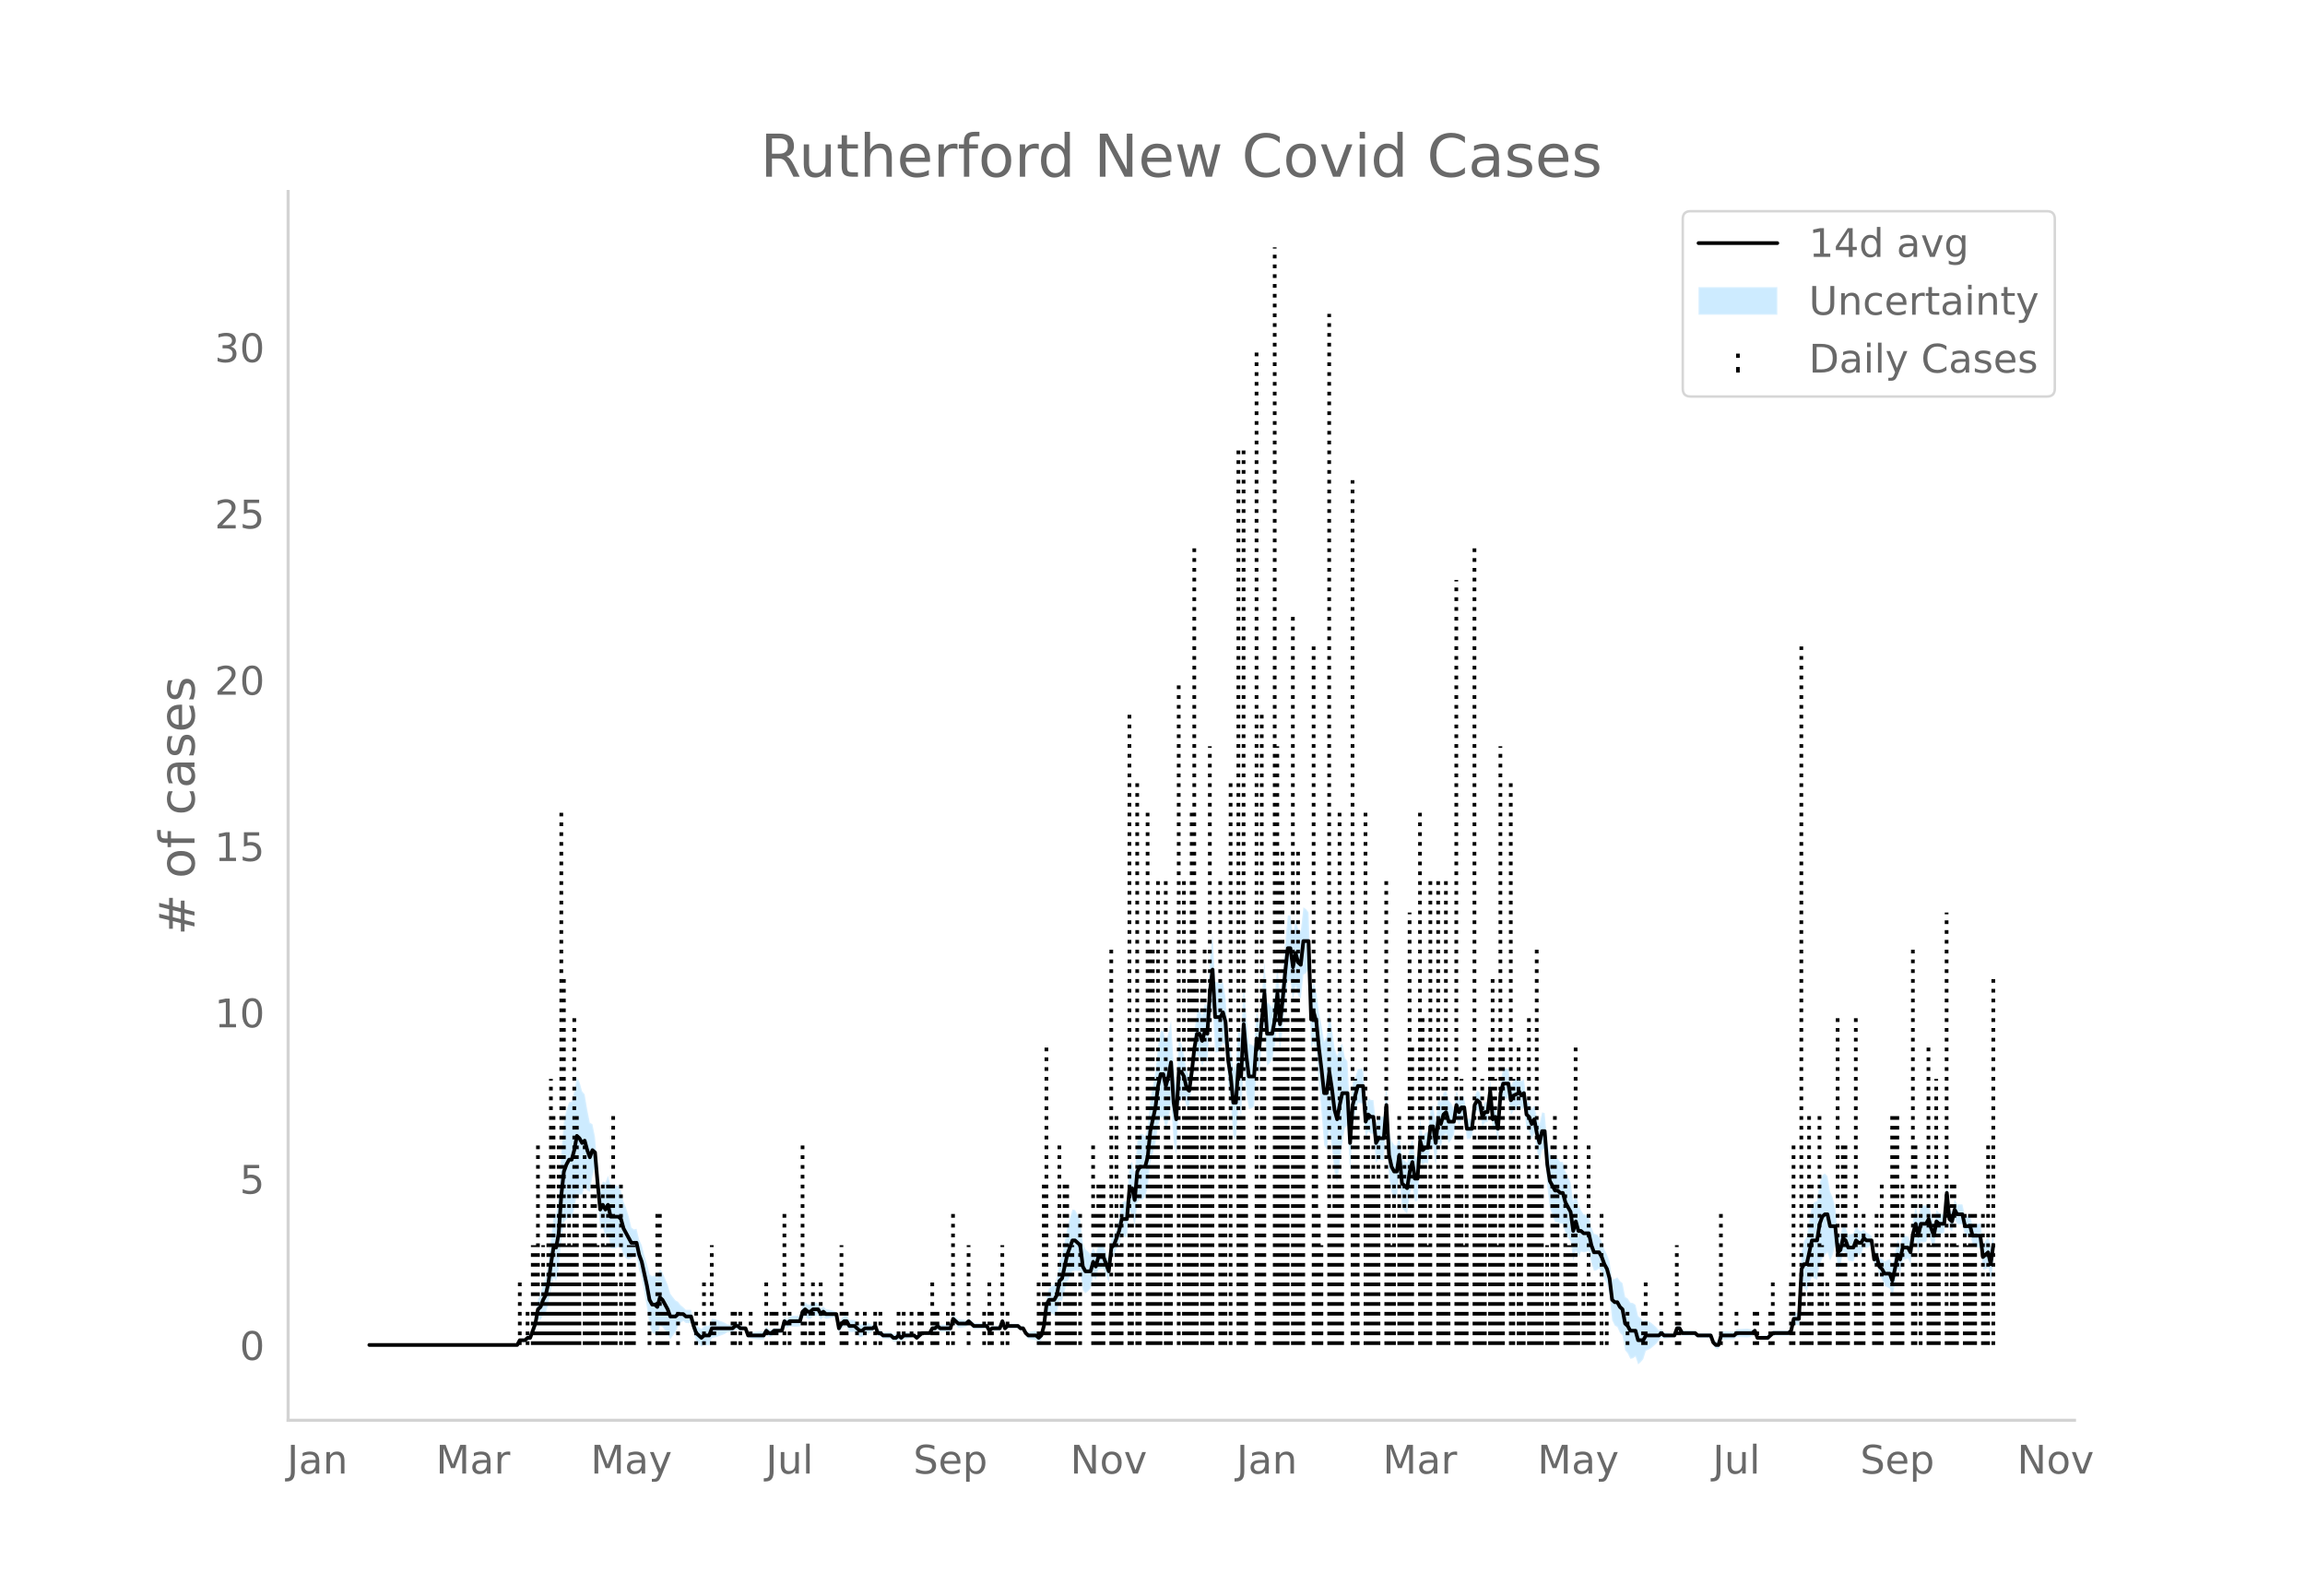 <svg height="864" viewBox="0 0 936 648" width="1248" xmlns="http://www.w3.org/2000/svg" xmlns:xlink="http://www.w3.org/1999/xlink"><defs><style>*{stroke-linecap:butt;stroke-linejoin:round}</style></defs><g id="figure_1"><path d="M0 648h936V0H0z" style="fill:#fff" id="patch_1"/><g id="axes_1"><path d="M117 576.72h725.4V77.76H117z" style="fill:none" id="patch_2"/><g id="PolyCollection_1"><defs><path d="M151.026-101.853H210.02l1.053-1.413 1.054.185 1.053.12 1.054-.742 1.053.144 1.054-2.33 1.053-2.04 1.053-4.198 1.054.107 1.053-1.8 1.054-.994 1.053-3.628 1.054-5.922 1.053-4.74 1.054 1.272 1.053-4.455 1.053-12.722 1.054-6.774 1.053-1.105 1.054-.88 1.053.233 1.054-3.606 1.053-5.835 1.054.086 1.053.067 1.053-3.2 1.054 1.476 1.053.52 1.054-6.381 1.053-3.313 1.054 11.64 1.053 13.16 1.053-.376 1.054 3.368 1.053-1.052 1.054 5.825 1.053.176 1.054-.177 1.053-.397 1.054.068 1.053 3.248 1.053 1.342 1.054.348 1.053-.568 1.054-.802 1.053.27 1.054 5.27 1.053 3.555 1.054 5.519 1.053 6.176 1.053 7.36 1.054 3.009 1.053.412 1.054 1.004 1.053-4.243 1.054.484 1.053 1.427 1.054 1.402 1.053 2.132 1.053-1.434 1.054-1.311 1.053-2.55 1.054-1.325 1.053-.863 1.054.893 1.053.024 1.054-.024 1.053 4.228 1.053 3.076 1.054 1.115 1.053 1.228 1.054-.85 1.053.2 1.054.111 1.053-2.999 1.053-.23 1.054-.297 1.053-.386 1.054-.349 1.053-.456 1.054-.652 1.053-.08 1.054.02 1.053-.965 1.053-.202 1.054.775 1.053-.277 1.054-.534 1.053 3.428 1.054.277 1.053.19 1.054.135 1.053.095 1.053.062 1.054.032 1.053-1.968 1.054.92 1.053-.167 1.054-1.166 1.053-.089 1.054-.101 1.053-.118 1.053-3.195 1.054 1.184 1.053-.71 1.054.144 1.053.056 1.054-.028 1.053-.113 1.054-3.389 1.053-.63 1.053.989h1.054l1.053-.989 1.054-.17 1.053-.349 1.054 1.855 1.053-1.142 1.053.82 1.054-.18 1.053-.23 1.054-.303 1.053-.455 1.054 6.906 1.053-1.692 1.054-.864 1.053.061 1.053 2.056 1.054.021 1.053-.08 1.054 1.077 1.053.996 1.054.021 1.053-1.111 1.054-.238 1.053-.366 1.053-.6 1.054-.975 1.053 3.021 1.054-.068 1.053.916 1.054.111 1.053.045 1.054-.015 1.053 1.093 1.053.123 1.054-.946 1.053.964 1.054-1.065 1.053-.141 1.054-.194 1.053-.613 1.053-.079 1.054.902 1.053-.965 1.054-.859 1.053.081 1.054.065h1.053l1.054-1.661 1.053.207 1.053-.756 1.054 1.035 1.053.036 1.054.005 1.053-.025 1.054-.059 1.053-3.595 1.054 1.02 1.053.94 1.053-.073 1.054-.13 1.053-.204 1.054-.924 1.053.918 1.054.965 1.053-.059 1.054-.066 1.053-.074 1.053-.085 1.054-.098 1.053 1.997 1.054-.988 1.053.031 1.054.01 1.053-.01 1.054-2.784 1.053 2.753 1.053-1.028h4.214l1.054.973 1.053.003 1.053 2.073 1.054 1.287 1.053.232 1.054.177 1.053.136 1.054.918 1.053-.912 1.054-3.86 1.053-7.164 1.053-.654 1.054.888 1.053.668 1.054-1.227 1.053-4.575 1.054-.124 1.053-3.835 1.054-3.722 1.053-2.034 1.053-2.31 1.054-.211 1.053.086 1.054-.117 1.053 7.923 1.054 1.222 1.053-.86 1.054-1.067 1.053-4.994 1.053 1.472 1.054-4.363 1.053-.118 1.054-.006 1.053 2.822 1.054 2.61 1.053-10 1.054-1.09 1.053-2.48 1.053-1.92 1.054-3.611 1.053.686 1.054.304 1.053-10.462 1.054 1.104 1.053 5.173 1.053-10.243 1.054-.994 1.053.024 1.054-1.088 1.053-3.939 1.054-9.908 1.053-3.997 1.054-3.923 1.053-6.98 1.053-3.564 1.054.132 1.053 4.966 1.054-3.933 1.053-6.66 1.054 15.224 1.053 5.473 1.054-20.459 1.053-1.978 1.053-.516 1.054 3.402 1.053-.033 1.054-8.155 1.053-8.62 1.054-4.206 1.053 1.183 1.054 3.392 1.053-3.056 1.053 1.546 1.054-15.722 1.053-7.648 1.054 19.307 1.053-.177 1.054-.546 1.053-3.305 1.054 1.532 1.053 14.778 1.053 8.124 1.054 13.518 1.053 2.113 1.054-15.119 1.053 5.364 1.054-21.145 1.053 11.597 1.053 6.36 1.054-.403 1.053-.674 1.054-16.192 1.053 2.49 1.054-11.45 1.053-8.048 1.054 16.515 1.053-1.006 1.053-1.503 1.054-5.636 1.053-10.093 1.054 12.541 1.053-9.186 1.054-10.971 1.053-8.5 1.054-.021 1.053 7.867 1.053-5.91 1.054 4.005 1.053 1.27 1.054-9.741 1.053-.68 1.054-1.366 1.053 31.836 1.054-2.242 1.053 3.731 1.053 12.943 1.054 11.96 1.053 12.887 1.054 1.99 1.053-7.903 1.054 7.208 1.053 9.568 1.054 4.39 1.053-7.77 1.053-8.411 1.054-5.783 1.053-1.403 1.054 19.414 1.053-18.228 1.054-5.627 1.053-4.473 1.053.123 1.054.114 1.053 14.17 1.054-2.956 1.053 1.09 1.054-.062 1.053 11.823 1.054-1.42 1.053.274 1.053.06 1.054-14.008 1.053 21.291 1.054 5.859 1.053 2.276 1.054-.277 1.053-8.231 1.054 12.473 1.053 1.3 1.053 1.053 1.054-7.575 1.053-4.014 1.054 6.627 1.053-.291 1.054-15.523 1.053.799 1.054-.708 1.053.385 1.053-7.39 1.054.894 1.053 6.939 1.054-9.139 1.053 1.728 1.054-4.24 1.053-.87 1.054 3.716 1.053-1.278 1.053-2.072 1.054-6.293 1.053 2.44 1.054-2.377 1.053-.84 1.054 8.746 1.053.062 1.053-.825 1.054-9.368 1.053-1.609 1.054 1.2 1.053 5.785 1.054-1.998 1.053-.09 1.054-8.122 1.053 11.59 1.053-.938 1.054 5.088 1.053-14 1.054-3.319 1.053.202 1.054-.104 1.053 6.76 1.054-1.88 2.106-.874v-1.107l1.054 1.782 1.053-1.141 1.054 8.893 1.053.869 1.054 3.21 1.053-2.432 1.054 6.852 1.053 4.829 1.053-4.864 1.054-.315 1.053 15.206 1.054 8.673 1.053 3.197 1.054 2.614 1.053.205 1.053.497 1.054-.033 1.053 3.83 1.054 1.893 1.053 1.284 1.054 8.04 1.053-4.118 1.054 2.667 1.053-2.356 1.053.312 1.054-.177 1.053-.261 1.054 4.96 1.053 2.982 1.054-.233 1.053-.709 1.054 1.553 1.053 2.713 1.053 1.827 1.054 4.772 1.053 10.143 1.054 2.155 1.053.611 1.054 2.383 1.053 1.042 1.054 6.005 1.053 1.25 1.053 2.22 1.054-.2 1.053-.723 1.054 3.181 1.053-.89 1.054-1.256 1.053-3.358 1.054-.479 1.053-.588 1.053-.892 1.054-.931 1.053-1.299 1.054-1.348 1.053.625 1.054-.111 1.053-.142 1.053-.186 1.054-.123 1.053-2.677 1.054.063 1.053 1.927 1.054-.008 1.053-.012 1.054-.017 1.053-.023 1.053-.03 1.054.994h5.267l1.054 3.142 1.053 1.214 1.053.276 1.054-3.899 1.053-.043 1.054-.048 1.053-.053 1.054-.057h1.053l1.054-.907 1.053.052 1.053.048 1.054.043 1.053.04 1.054-.12 1.053-.378 1.054-1.619 1.053 3.013 1.054.095 1.053.08 1.053.068 1.054.059 1.053-.965 1.054-.965h6.32l1.054-.965 1.053-3.894 1.054.483 1.053.285 1.054-15.854 1.053.542 1.053 1.58 1.054-3.133 1.053-3.144 1.054 1.012 1.053.474 1.054-6.12 1.053-2.634 1.054-1.346 1.053-1.056 1.053 3.316 1.054-2.342 1.053-3.896 1.054 9.923 1.053-1.544 1.054-5.774 1.053.574 1.054 3.095 1.053.185 1.053.17 1.054-2.973 1.053.598 1.054-.674 1.053-2.919 1.054.557 1.053-.537 1.054-.775 1.053 8.234 1.053-.637 1.054 4.649 1.053 1.636 1.054 2.734 1.053.582 1.054.424 1.053 3.308 1.053-4.935 1.054-6.047 1.053 1.373 1.054-5.122 1.053-.326 1.054-.36 1.053 2.063 1.054-6.756 1.053-2.64 1.053 5.071 1.054-4.416 1.053.093 1.054-.21 1.053-2.795 1.054 3.004 1.053 2.51 1.054-6.368 1.053.74 1.053-.36 1.054-.539 1.053-11.895 1.054 10.485 1.053.966 1.054-4.901 1.053 1.97 1.054.02h1.053l1.053 4.905 1.054-.06 1.053-.381 1.054 4.307 1.053.348 1.054.296 1.053.253 1.054 8.805 1.053-.22 1.053-.535 1.054 5.212 1.053-8.111v-12.628l-1.053 7.324-1.054-4.435-1.053 1.395-1.053 1.708-1.054-8.56-1.053.253-1.054.296-1.053.348-1.054-3.41-1.053-.381-1.054-.06-1.053-4.744h-1.053l-1.054.02-1.053-1.888-1.054 4.747-1.053-.964-1.054-10.74-1.053 13.189-1.054-.538-1.053-.361-1.053-1.19-1.054 5.21-1.053-3.279-1.054-4.714-1.053 1.063-1.054-.209-1.053.093-1.054 5.231-1.053-4.576-1.053 5.078-1.054 8.68-1.053-1.796-1.054-.36-1.053-.326-1.054 4.525-1.053-2.485-1.054 5.528-1.053 4.713-1.053-2.48-1.054.424-1.053.582-1.054-1.125-1.053-.293-1.054-3.07-1.053 1.293-1.053-7.202-1.054-.775-1.053-.537-1.054-1.372-1.053.94-1.054-.674-1.053-1.332-1.054 2.815-1.053.17-1.053.186-1.054-2.694-1.053-1.355-1.054 3.873-1.053.385-1.054-11.3-1.053-3.897-1.054-2.341-1.053-6.332-1.053-1.055-1.054.583-1.053 3.155-1.054 7.386-1.053.473-1.054 1.013-1.053 6.503-1.054 6.514-1.053 1.58-1.053 4.4-1.054 24.666-1.053.284-1.054.483-1.053 5.754-1.054.964h-6.32l-1.054.965-1.053.965-1.054.059-1.053.068-1.053.08-1.054.095-1.053-2.776-1.054.31-1.053-.377-1.054-.12-1.053.04-1.054.043-1.053.048-1.053.052-1.054 1.022h-1.053l-1.054-.057-1.053-.053-1.054-.048-1.053-.043-1.054 3.82-1.053.274-1.053-.715-1.054-2.646h-5.267l-1.054-.936-1.053-.03-1.053-.022-1.054-.018-1.053-.012-1.054-.007-1.053-1.932-1.054.062-1.053 3.112-1.054-.123-1.053-.186-1.053-.142-1.054-.111-1.053-1.305-1.054.582-1.053-1.299-1.054-.93-1.053-.893-1.053-.588-1.054-.48-1.053.502-1.054-1.256-1.053-.89-1.054-4.537-1.053-.723-1.054-.2-1.053-1.638-1.053-.68-1.054-5.572-1.053-.887-1.054-1.477-1.053.611-1.054.226-1.053-7.223-1.054-2.945-1.053-2.032-1.053-3.075-1.054-2.306-1.053-.71-1.054-.233-1.053-2.805-1.054-4.688-1.053-.261-1.054-.177-1.053-1.617-1.053-2.356-1.054-5.052-1.053 3.6-1.054-7.395-1.053-2.575-1.054-1.966-1.053-3.888-1.054-.033-1.053-1.433-1.053.205-1.054-1.245-1.053-.662-1.054-4.833-1.053-11.807-1.054-.315-1.053 4.784-1.053-2.89-1.054-4.723-1.053 1.425-1.054-2.577-1.053-1.061-1.054-8.471-1.053.788-1.054-2.077v.822l-2.106 1.055-1.054 1.98-1.053-6.746-1.054-.104-1.053.201-1.054 4.4-1.053 14.941-1.054-4.559-1.053.992-1.053-11.564-1.054 9.243-1.053-.09-1.054 1.86-1.053-5.79-1.054-.73-1.053 2.25-1.054 9.926-1.053-.825-1.053.062-1.054-8.619-1.053-.84-1.054 1.481-1.053-3.347-1.054 7.212-1.053-2.072-1.053-1.277-1.054-4.002-1.053 1.059-1.054 3.478-1.053-2.131-1.054 10.156-1.053-6.567-1.054.895-1.053 9.974-1.053.385-1.054 1.222-1.053-6.92-1.054 15.349-1.053-.291-1.054-6.879-1.053 3.703-1.054 5.932-1.053-.876-1.053-.63-1.054-10.68-1.053 5.274-1.054-.276-1.053-1.583-1.054-3.789-1.053-19.227-1.054 13.004-1.053.06-1.053.274-1.054 2.44-1.053-9.402-1.054-.062-1.053-.84-1.054 2.832-1.053-14.77-1.054.113-1.053.123-1.053 3.244-1.054 2.092-1.053 12.643-1.054-21.104-1.053-1.404-1.054-5.782-1.053 1.235-1.053 3.808-1.054-3.329-1.053-7.797-1.054-6.298-1.053 9.462-1.054 1.99-1.053-6.408-1.054-5.404-1.053-8.282-1.053-3.987-1.054 3.546-1.053-31.836-1.054-1.366-1.053-.68-1.054 9.554-1.053-.66-1.054-3.712-1.053 5.667-1.053-7.57-1.054-.02-1.053 10.794-1.054 12.183-1.053 10.108-1.054-12.541-1.053 11.13-1.054 5.942-1.053-1.503-1.053-1.006-1.054-16.287-1.053 13.176-1.054 11.705-1.053-5.228-1.054 14.68-1.053-.675-1.054-.403-1.053-11.005-1.053-13.486-1.054 21.303-1.053-4.284-1.054 15.753-1.053 2.113-1.054-7.706-1.053-5.382-1.053-16.094-1.054-6.186-1.053.554-1.054-.546-1.053-.177-1.054-19.282-1.053 9.717-1.054 19.008-1.053-.383-1.053 4.662-1.054-2.397-1.053 1.184-1.054 7.37-1.053 10.675-1.054 7.28-1.053-1.962-1.054-6.245-1.053-4.375-1.053-1.978-1.054 18.13-1.053-8.033-1.054-17.577-1.053 4.917-1.054 3.785-1.053-4.682-1.054.133-1.053 6.083-1.053 10.385-1.054 5.725-1.053 5.65-1.054 11.316-1.053 3.78-1.054-1.09-1.053.024-1.054 2.866-1.053 12.91-1.053-4.474-1.054 1.103-1.053 14.622-1.054.304-1.053.686-1.054 6.036-1.053 3.868-1.053 3.31-1.054.838-1.053 9.295-1.054-3.178-1.053-2.966-1.054-.006-1.053-.118-1.054 3.354-1.053-2.387-1.053 2.724-1.054-1.067-1.053-.86-1.054-2.637-1.053-9.442-1.054-2.046-1.053-1.844-1.054-.21-1.053 3.478-1.053 3.754-1.054 5.926-1.053 5.812-1.054 1.805-1.053 7.002-1.054 2.632-1.053.668-1.054.888-1.053 3.205-1.053 10.2-1.054 3.86-1.053 1.017-1.054-1.012-1.053.136-1.054.177-1.053.232-1.054-.642-1.053-1.786-1.053.003-1.054-.956h-4.214l-1.053.9-1.053-3.035-1.054 3.004-1.053-.01-1.054.01-1.053.032-1.054.94-1.053-1.861-1.054-.098-1.053-.085-1.053-.074-1.054-.066-1.053-.059-1.054-.964-1.053-1.011-1.054 1.005-1.053-.204-1.054-.13-1.053-.073-1.053-.989-1.054-.91-1.053 4.122-1.054-.058-1.053-.026-1.054.005-1.053.037-1.054-.895-1.053 1.174-1.053.207-1.054 2.197h-1.053l-1.054.065-1.053.081-1.054 1.071-1.053.965-1.054-1.028-1.053-.078-1.053-.614-1.054-.194-1.053-.14-1.054.863-1.053-.965-1.054.984-1.053.123-1.053-.837-1.054-.015-1.053.045-1.054.111-1.053-1.013-1.054-.068-1.053-2.767-1.054.954-1.053-.6-1.053-.366-1.054-.238-1.053.818-1.054.02-1.053-.932-1.054-.853-1.053-.08-1.054.021-1.053-1.803-1.053.062-1.054 1.065-1.053 2.166-1.054-4.67-1.053-.455-1.054-.304-1.053-.229-1.054-.18-1.053-1.11-1.053.788-1.054-2.004-1.053-.349-1.054-.17-1.053.94h-1.054l-1.053-.94-1.053 1.299-1.054 4.33-1.053-.114-1.054-.027-1.053.055-1.054.144-1.053 1.22-1.054-.746-1.053 4.523-1.053-.118-1.054-.101-1.053-.089-1.054.764-1.053-.168-1.054-1.009-1.053 1.891-1.054.032-1.053.062-1.053.095-1.054.135-1.053.19-1.054.277-1.053-2.36-1.054-.534-1.053-.278-1.054-1.154-1.053-.202-1.053.965-1.054.02-1.053-.08-1.054-.653-1.053-.456-1.054-.348-1.053-.386-1.054-.298-1.053-.23-1.053 2.79-1.054.111-1.053.201-1.054 1.078-1.053-.701-1.054-.815-1.053-2.712-1.053-3.49-1.054-.023-1.053.023-1.054-1.037-1.053-.862-1.054-1.326-1.053-.62-1.054-1.31-1.053-1.434-1.053-3.657-1.054-2.457-1.053-2.432-1.054-1.445-1.053 3.474-1.054-.925-1.053.412-1.054-.85-1.053-4.217-1.053-3.471-1.054-4.128-1.053-2.233-1.054-4.379-1.053.271-1.054-.802-1.053-4.427-1.054-3.512-1.053-2.516-1.053-4.47-1.054-1.862-1.053-.396-1.054-.177-1.053.176-1.054-3.822-1.053 2.806-1.054-.491-1.053 3.484-1.053-8.064-1.054-13.444-1.053-5.242-1.054-.593-1.053-5.268-1.054-6.243-1.053-1.27-1.053-3.792-1.054-1.844-1.053 5.742-1.054 4.112-1.053.233-1.054 2.98-1.053 4.682-1.054 12.521-1.053 18.15-1.053 7.121-1.054 1.272-1.053 8.767-1.054 9.513-1.053 6.02-1.054 2.865-1.053 3.988-1.054 2.037-1.053 7.378-1.053 3.75-1.054 3.457-1.053.145-1.054 1.186-1.053.121-1.054.185-1.053 2.445H151.026z" id="me26c8d5660" style="stroke:#fff;stroke-opacity:.2"/></defs><g clip-path="url(#p10e1b2eb49)"><use style="fill:#089fff;fill-opacity:.2;stroke:#fff;stroke-opacity:.2" xlink:href="#me26c8d5660" y="648"/></g></g><g id="LineCollection_1"><path clip-path="url(#p10e1b2eb49)" d="M211.072 546.147v-27.012M214.233 546.147v-13.506M216.34 546.147V505.63M217.393 546.147V505.63M218.446 546.147V465.11M219.5 546.147v-13.506M220.553 546.147V505.63M221.607 546.147v-27.012M222.66 546.147v-67.531M223.714 546.147v-108.05M224.767 546.147v-94.544M225.82 546.147v-27.012M226.874 546.147V465.11M227.927 546.147v-216.1M228.98 546.147V397.578M230.034 546.147V505.63M231.088 546.147v-67.531M232.141 546.147V505.63M233.195 546.147V411.085M234.248 546.147v-94.544M235.302 546.147v-27.012M237.408 546.147V465.11M238.462 546.147v-54.025M239.515 546.147v-54.025M240.569 546.147v-67.531M241.622 546.147v-67.531M242.676 546.147V505.63M244.782 546.147v-67.531M245.836 546.147V505.63M246.89 546.147v-67.531M247.943 546.147v-67.531M248.996 546.147v-94.544M250.05 546.147v-27.012M252.157 546.147v-67.531M254.263 546.147v-27.012M255.317 546.147V505.63M256.37 546.147V505.63M257.424 546.147V505.63M263.744 546.147v-13.506M266.905 546.147v-54.025M267.958 546.147v-54.025M269.012 546.147v-13.506M270.065 546.147v-13.506M271.119 546.147v-13.506M275.332 546.147v-13.506M282.706 546.147v-13.506M285.867 546.147v-27.012M289.027 546.147V505.63M290.08 546.147v-13.506M297.455 546.147v-13.506M298.508 546.147v-13.506M300.615 546.147v-13.506M304.829 546.147v-13.506M311.15 546.147v-27.012M313.256 546.147v-13.506M314.31 546.147v-13.506M315.363 546.147v-13.506M318.523 546.147v-54.025M320.63 546.147v-13.506M325.898 546.147V465.11M326.95 546.147v-13.506M329.058 546.147v-13.506M330.111 546.147v-27.012M333.272 546.147v-27.012M334.325 546.147v-13.506M341.7 546.147V505.63M342.753 546.147v-13.506M343.806 546.147v-13.506M348.02 546.147v-13.506M351.18 546.147v-13.506M355.394 546.147v-13.506M357.5 546.147v-13.506M364.875 546.147v-13.506M366.982 546.147v-13.506M370.142 546.147v-13.506M373.302 546.147v-13.506M374.356 546.147v-13.506M378.57 546.147v-27.012M379.623 546.147v-13.506M380.676 546.147v-13.506M384.89 546.147v-13.506M386.997 546.147v-54.025M393.318 546.147V505.63M399.638 546.147v-13.506M401.745 546.147v-27.012M402.799 546.147v-13.506M407.013 546.147V505.63M409.12 546.147v-13.506M421.76 546.147v-27.012M422.814 546.147v-13.506M423.868 546.147v-67.531M424.921 546.147V424.591M425.974 546.147v-27.012M429.135 546.147v-27.012M430.188 546.147V465.11M431.242 546.147v-13.506M432.295 546.147v-67.531M433.349 546.147v-67.531M434.402 546.147V505.63M435.455 546.147V505.63M436.509 546.147v-27.012M438.616 546.147v-54.025M443.883 546.147V465.11M444.936 546.147v-54.025M445.99 546.147v-67.531M447.043 546.147v-67.531M448.097 546.147v-67.531M451.257 546.147V384.072M452.31 546.147v-13.506M453.364 546.147v-94.544M454.417 546.147V505.63M455.47 546.147v-67.531M458.631 546.147V289.528M459.685 546.147v-54.025M461.791 546.147V316.541M462.845 546.147v-94.544M466.005 546.147v-216.1M467.059 546.147V384.072M468.112 546.147V384.072M469.166 546.147v-108.05M470.219 546.147V357.06M471.272 546.147v-67.531M473.38 546.147V357.06M474.433 546.147v-108.05M475.486 546.147V465.11M478.647 546.147V276.022M480.753 546.147V357.06M481.807 546.147v-94.544M482.86 546.147V397.578M483.914 546.147v-216.1M484.967 546.147v-324.15M486.02 546.147V397.578M488.128 546.147V397.578M489.181 546.147V384.072M490.234 546.147v-67.531M491.288 546.147V303.034M492.341 546.147V424.591M495.502 546.147V357.06M496.555 546.147V424.591M497.609 546.147v-94.544M499.715 546.147V316.541M502.876 546.147v-364.67M503.93 546.147v-94.544M504.983 546.147v-364.67M506.036 546.147v-67.531M510.25 546.147V140.96M511.303 546.147v-67.531M512.357 546.147V289.528M513.41 546.147V397.578M517.624 546.147V100.44M518.677 546.147V303.034M519.73 546.147V357.06M520.784 546.147V343.553M521.838 546.147V384.072M522.891 546.147V411.085M524.998 546.147V249.01M526.051 546.147V397.578M527.105 546.147V343.553M528.158 546.147V411.085M529.212 546.147V411.085M533.426 546.147V262.515M534.479 546.147V411.085M535.532 546.147v-54.025M536.586 546.147V505.63M539.746 546.147V127.453M540.8 546.147v-54.025M541.853 546.147V465.11M542.907 546.147V465.11M543.96 546.147v-216.1M545.013 546.147v-67.531M549.227 546.147V194.984M550.28 546.147v-108.05M551.334 546.147v-94.544M554.494 546.147v-216.1M555.548 546.147v-94.544M556.601 546.147v-67.531M557.655 546.147V465.11M558.708 546.147v-67.531M559.762 546.147v-94.544M562.922 546.147V357.06M563.975 546.147v-67.531M565.029 546.147V505.63M566.082 546.147v-67.531M568.19 546.147v-94.544M569.243 546.147v-54.025M570.296 546.147V465.11M571.35 546.147v-54.025M572.403 546.147V370.566M573.456 546.147V424.591M576.617 546.147v-216.1M577.67 546.147V411.085M578.724 546.147V465.11M579.777 546.147V505.63M580.83 546.147V357.06M583.99 546.147V357.06M585.044 546.147v-54.025M586.098 546.147v-108.05M587.151 546.147V357.06M588.205 546.147v-67.531M591.365 546.147V235.503M592.418 546.147v-94.544M593.472 546.147v-108.05M594.525 546.147V505.63M595.579 546.147v-67.531M598.739 546.147v-324.15M599.792 546.147V465.11M600.846 546.147v-94.544M601.9 546.147v-108.05M602.953 546.147v-94.544M605.06 546.147V424.591M606.113 546.147V397.578M607.166 546.147v-108.05M608.22 546.147V505.63M609.273 546.147V303.034M610.327 546.147V424.591M613.487 546.147V316.541M614.54 546.147v-108.05M616.647 546.147v-108.05M616.647 546.147V424.591M617.7 546.147v-67.531M618.754 546.147v-13.506M620.861 546.147V411.085M621.915 546.147v-67.531M622.968 546.147v-67.531M624.022 546.147V384.072M625.075 546.147v-67.531M626.128 546.147v-67.531M628.235 546.147V505.63M629.289 546.147v-13.506M630.342 546.147V465.11M631.396 546.147v-94.544M632.45 546.147v-67.531M635.61 546.147V465.11M636.663 546.147V505.63M637.716 546.147V505.63M638.77 546.147v-54.025M639.823 546.147V424.591M640.877 546.147v-13.506M642.983 546.147v-27.012M644.037 546.147v-13.506M645.09 546.147V465.11M646.144 546.147v-27.012M647.197 546.147v-27.012M650.358 546.147v-54.025M652.464 546.147v-13.506M660.892 546.147v-13.506M667.213 546.147v-13.506M668.266 546.147v-27.012M674.587 546.147v-13.506M680.907 546.147V505.63M681.96 546.147v-13.506M698.816 546.147v-54.025M705.137 546.147v-13.506M712.51 546.147v-13.506M713.564 546.147v-13.506M718.831 546.147v-13.506M719.885 546.147v-27.012M727.259 546.147v-27.012M728.312 546.147V465.11M731.473 546.147V262.515M732.526 546.147v-27.012M733.58 546.147v-13.506M734.633 546.147v-94.544M735.686 546.147v-67.531M738.847 546.147v-94.544M739.9 546.147V505.63M740.954 546.147v-13.506M742.007 546.147v-27.012M743.06 546.147v-13.506M746.22 546.147V411.085M747.274 546.147V505.63M748.328 546.147V465.11M749.381 546.147V465.11M750.435 546.147v-27.012M753.595 546.147V411.085M754.648 546.147v-27.012M755.702 546.147v-13.506M756.755 546.147v-54.025M760.969 546.147v-27.012M762.022 546.147v-54.025M763.076 546.147v-27.012M764.13 546.147v-67.531M768.343 546.147v-94.544M769.396 546.147v-94.544M770.45 546.147v-94.544M771.503 546.147v-27.012M772.557 546.147v-67.531M776.77 546.147V384.072M777.824 546.147V465.11M779.93 546.147v-67.531M783.091 546.147V424.591M784.145 546.147V505.63M785.198 546.147v-54.025M786.252 546.147v-108.05M787.305 546.147v-54.025M790.465 546.147V370.566M791.519 546.147v-13.506M792.572 546.147v-67.531M793.626 546.147v-67.531M794.68 546.147V505.63M797.84 546.147v-54.025M798.893 546.147V505.63M799.946 546.147v-54.025M801 546.147v-54.025M802.053 546.147v-54.025M805.214 546.147v-54.025M806.267 546.147v-27.012M807.32 546.147V465.11M809.427 546.147V397.578" style="fill:none;stroke:#000;stroke-dasharray:1.5,2.475;stroke-dashoffset:0;stroke-width:1.5"/></g><path clip-path="url(#p10e1b2eb49)" d="M149.973 546.147h60.046l1.053-1.929h2.107l1.054-.965h1.053l2.107-5.788 1.053-5.789 1.054-.964 1.053-2.895 1.054-1.929 1.053-4.824 1.054-7.718 1.053-6.753h1.054l1.053-5.788 1.053-15.436 1.054-9.647 1.053-2.894 1.054-1.93h1.053l1.054-3.859 1.053-5.788 1.054.965 1.053 1.929 1.053-.965 1.054 3.86 1.053 2.893 1.054-2.894 1.053.965 1.054 12.541 1.053 10.613 1.053-1.93 1.054 1.93 1.053-1.93 1.054 4.824h3.16l1.054.965 1.053 3.858 3.16 5.789h2.107l1.054 4.824 1.053 2.894 2.107 9.647 1.053 5.788 1.054 1.93h1.053l1.054.965 1.053-3.86 1.054.965 2.107 3.86 1.053 2.894h2.107l1.053-.965h2.107l1.054.965h2.107l1.053 3.859 1.053 2.894 2.107 1.93 1.054-.965h2.107l1.053-2.895h8.428l1.053-.964h1.053l1.054.964h2.107l1.053 2.895h6.32l1.054-1.93 1.054.965h1.053l1.054-.965h3.16l1.053-3.859 1.054.965 1.053-.965h4.214l1.054-3.859 1.053-.965 1.053.965h1.054l1.053-.965h2.107l1.054 1.93 1.053-.965 1.053.965h4.214l1.054 5.788 1.053-1.93 1.054-.964h1.053l1.053 1.93h2.107l2.107 1.929h1.054l1.053-.965h3.16l1.054-.964 1.053 2.894h1.054l1.053.965h3.16l1.054.964h1.053l1.054-.964 1.053.964 1.054-.964h4.213l1.054.964 2.107-1.93h3.16l1.054-1.929h1.053l1.053-.964 1.054.964h4.214l1.053-3.859 2.107 1.93h3.16l1.054-.965 2.107 1.93h5.267l1.053 1.929 1.054-.965h3.16l1.054-2.894 1.053 2.894 1.053-.964h4.214l1.054.964h1.053l1.053 1.93 1.054.965h3.16l1.054.964 1.053-.964 1.054-3.86 1.053-8.682 1.053-1.93h2.107l1.054-1.929 1.053-5.788 1.054-.965 2.107-9.647 2.106-5.789h1.054l2.107 1.93 1.053 8.682 1.054 1.93h2.107l1.053-3.86 1.053 1.93 1.054-3.859h2.107l2.107 5.789 1.053-9.648 1.054-.964 2.106-5.789 1.054-4.823h2.107l1.053-12.542h1.054l1.053 4.824 1.053-11.577 1.054-1.93h2.107l1.053-3.859 1.054-10.612 2.107-9.647 1.053-8.683 1.053-4.823h1.054l1.053 4.823 1.054-3.859 1.053-5.788 1.054 16.4 1.053 6.754 1.054-19.295h1.053l1.053 1.93 1.054 4.823 1.053.965 1.054-7.718 1.053-9.647 1.054-5.789h1.053l1.054 2.894 1.053-3.859 1.053.965 1.054-17.365 1.053-8.683 1.054 19.295h2.107l1.053-1.93 1.054 3.86 1.053 15.435 1.053 6.753 1.054 10.613h1.053l1.054-15.436 1.053 4.823 1.054-21.224 1.053 12.542 1.053 8.682h2.107l1.054-15.435 1.053 3.859 2.107-22.19 1.054 16.401h2.106l1.054-5.788 1.053-10.612 1.054 12.541 1.053-9.647 1.054-11.577 1.053-9.647h1.054l1.053 7.718 1.053-5.789 1.054 3.86 1.053.964 1.054-9.647h2.107l1.053 31.836 1.054-2.894 1.053 3.859 1.053 10.612 1.054 8.682 1.053 9.648h1.054l1.053-8.683 1.054 6.753 1.053 8.683 1.054 3.859 1.053-5.789 1.053-4.823h2.107l1.054 20.259 1.053-15.436 2.107-7.718h2.107l1.053 14.471 1.054-2.894 1.053.965h1.054l1.053 10.612 1.054-1.93h2.106l1.054-13.506 1.053 20.26 1.054 4.823 1.053 1.93h1.054l1.053-6.753 1.054 11.576 2.106 1.93 1.054-6.753 1.053-3.86 1.054 6.754h1.053l1.054-15.436 1.053 3.86 1.054-.966h1.053l1.053-8.682h1.054l1.053 6.753 1.054-9.647 1.053 1.93 1.054-3.86 1.053-.965 1.054 3.86h2.106l1.054-6.754 1.053 2.894 1.054-1.929h1.053l1.054 8.683h2.106l1.054-9.648 1.053-1.93 1.054.966 1.053 5.788 1.054-1.93h1.053l1.054-8.682 1.053 11.577 1.053-.965 1.054 4.824 1.053-14.471 1.054-3.86h2.107l1.053 6.754 1.054-1.93 2.106-.964v-.965l1.054 1.93 1.053-.965 1.054 8.682 1.053.965 1.054 2.894 1.053-1.93 1.054 5.79 1.053 3.858 1.053-4.824h1.054l1.053 13.507 1.054 6.753 2.107 3.859h1.053l1.053.964h1.054l1.053 3.86 2.107 3.858 1.054 7.718 1.053-3.859 1.054 3.86h1.053l1.053.964h2.107l1.054 4.824 1.053 2.894h2.107l1.054 1.93 1.053 2.893 1.053 1.93 1.054 3.859 1.053 8.682 1.054.965h1.053l1.054 1.93 1.053.964 1.054 5.789 1.053.965 1.053 1.929h2.107l1.054 3.859h2.107l1.053-1.93h5.267l1.054-.964 1.053.965h4.214l1.053-2.895h1.054l1.053 1.93h5.267l1.054.965h5.267l1.054 2.894 1.053.964h1.053l1.054-3.858h5.267l1.054-.965h6.32l1.054-.965 1.053 2.894h4.214l2.107-1.93h6.32l1.054-.964 1.053-4.824h2.107l1.054-20.26 1.053-1.929h1.053l2.107-9.647h2.107l1.054-6.753 1.053-2.894 1.054-.965h1.053l1.053 4.824h2.107l1.054 10.612 1.053-.965 1.054-4.824 1.053.965 1.054 2.894h2.106l1.054-2.894 1.053.965h1.054l1.053-1.93 1.054.965h2.107l1.053 7.718 1.053-.965 1.054 3.86 1.053.964 1.054 1.93h2.107l1.053 2.894 1.053-4.824 1.054-5.788 1.053 1.929 1.054-4.824h2.107l1.053 1.93 1.054-7.718 1.053-3.859 1.053 4.824 1.054-4.824h2.107l1.053-1.93 1.054 3.86 1.053 2.894 1.054-5.789 1.053.965h2.107l1.053-12.542 1.054 10.613 1.053.964 1.054-4.823 1.053 1.929h2.107l1.053 4.824h2.107L801 501.77h3.16l1.054 8.682 2.106-1.93 1.054 4.824 1.053-7.717h0" style="fill:none;stroke:#000;stroke-linecap:round;stroke-width:1.5" id="line2d_1"/><path d="M117 576.72V77.76" style="fill:none;stroke:#d3d3d3;stroke-linecap:square;stroke-linejoin:miter;stroke-width:1.25" id="patch_3"/><path d="M117 576.72h725.4" style="fill:none;stroke:#d3d3d3;stroke-linecap:square;stroke-linejoin:miter;stroke-width:1.25" id="patch_4"/><g id="matplotlib.axis_1"><g id="xtick_1"><g style="fill:#696969" transform="matrix(.16 0 0 -.16 116.571 598.378)" id="text_1"><defs><path d="M9.813 72.906h9.859V5.078q0-13.187-5-19.14-5-5.954-16.094-5.954h-3.75v8.297h3.078q6.531 0 9.219 3.672Q9.813-4.39 9.813 5.078z" id="DejaVuSans-74"/><path d="M34.281 27.484q-10.89 0-15.093-2.484-4.204-2.484-4.204-8.5 0-4.781 3.157-7.594 3.156-2.797 8.562-2.797 7.485 0 12 5.297 4.516 5.297 4.516 14.078v2zm17.922 3.72V0H43.22v8.297Q40.14 3.328 35.547.953q-4.594-2.375-11.234-2.375-8.391 0-13.36 4.719Q6 8.016 6 15.922q0 9.219 6.172 13.906 6.187 4.688 18.437 4.688h12.61v.89q0 6.203-4.078 9.594-4.078 3.39-11.453 3.39-4.688 0-9.141-1.124-4.438-1.125-8.531-3.375v8.312q4.921 1.906 9.562 2.844 4.64.953 9.031.953 11.875 0 17.735-6.156 5.86-6.14 5.86-18.64z" id="DejaVuSans-97"/><path d="M54.89 33.016V0h-8.984v32.719q0 7.765-3.031 11.61-3.031 3.858-9.078 3.858-7.281 0-11.484-4.64-4.204-4.625-4.204-12.64V0H9.08v54.688h9.03v-8.5q3.235 4.937 7.594 7.374Q30.078 56 35.797 56q9.422 0 14.25-5.828 4.844-5.828 4.844-17.156z" id="DejaVuSans-110"/></defs><use xlink:href="#DejaVuSans-74"/><use x="29.492" xlink:href="#DejaVuSans-97"/><use x="90.771" xlink:href="#DejaVuSans-110"/></g></g><g id="xtick_2"><g style="fill:#696969" transform="matrix(.16 0 0 -.16 177.017 598.378)" id="text_2"><defs><path d="M9.813 72.906h14.703l18.593-49.61 18.703 49.61h14.704V0H66.89v64.016l-18.797-50h-9.907l-18.796 50V0H9.813z" id="DejaVuSans-77"/><path d="M41.11 46.297q-1.516.875-3.297 1.281Q36.03 48 33.89 48q-7.625 0-11.703-4.953-4.079-4.953-4.079-14.234V0H9.08v54.688h9.03v-8.5q2.844 4.984 7.375 7.39Q30.031 56 36.531 56q.922 0 2.047-.125 1.125-.11 2.484-.36z" id="DejaVuSans-114"/></defs><use xlink:href="#DejaVuSans-77"/><use x="86.279" xlink:href="#DejaVuSans-97"/><use x="147.559" xlink:href="#DejaVuSans-114"/></g></g><g id="xtick_3"><g style="fill:#696969" transform="matrix(.16 0 0 -.16 239.83 598.378)" id="text_3"><defs><path d="M32.172-5.078q-3.797-9.766-7.422-12.735-3.61-2.984-9.656-2.984H7.906v7.516h5.282q3.703 0 5.75 1.765Q21-9.766 23.483-3.219l1.61 4.094-22.11 53.813H12.5l17.094-42.766 17.093 42.766h9.516z" id="DejaVuSans-121"/></defs><use xlink:href="#DejaVuSans-77"/><use x="86.279" xlink:href="#DejaVuSans-97"/><use x="147.559" xlink:href="#DejaVuSans-121"/></g></g><g id="xtick_4"><g style="fill:#696969" transform="matrix(.16 0 0 -.16 310.978 598.378)" id="text_4"><defs><path d="M8.5 21.578v33.11h8.984V21.922q0-7.766 3.016-11.656 3.031-3.875 9.094-3.875 7.265 0 11.484 4.64 4.234 4.64 4.234 12.656v31h8.985V0h-8.984v8.406Q42.047 3.422 37.718 1q-4.313-2.422-10.032-2.422-9.421 0-14.312 5.86Q8.5 10.296 8.5 21.578zM31.11 56z" id="DejaVuSans-117"/><path d="M9.422 75.984h8.984V0H9.422z" id="DejaVuSans-108"/></defs><use xlink:href="#DejaVuSans-74"/><use x="29.492" xlink:href="#DejaVuSans-117"/><use x="92.871" xlink:href="#DejaVuSans-108"/></g></g><g id="xtick_5"><g style="fill:#696969" transform="matrix(.16 0 0 -.16 370.864 598.378)" id="text_5"><defs><path d="M53.516 70.516V60.89q-5.61 2.687-10.594 4-4.984 1.328-9.625 1.328-8.047 0-12.422-3.125t-4.375-8.89q0-4.845 2.906-7.313 2.907-2.453 11.016-3.97l5.953-1.218q11.031-2.11 16.281-7.406 5.25-5.297 5.25-14.172 0-10.61-7.11-16.078-7.093-5.469-20.812-5.469-5.172 0-11.015 1.172Q13.14.922 6.89 3.219v10.156q6-3.36 11.765-5.078 5.766-1.703 11.328-1.703 8.438 0 13.032 3.312 4.593 3.328 4.593 9.485 0 5.359-3.297 8.39-3.296 3.032-10.812 4.547L27.484 33.5q-11.03 2.188-15.968 6.875-4.922 4.688-4.922 13.047 0 9.672 6.812 15.234 6.813 5.563 18.766 5.563 5.14 0 10.453-.938 5.328-.922 10.89-2.765z" id="DejaVuSans-83"/><path d="M56.203 29.594v-4.39H14.891q.593-9.282 5.593-14.142 5-4.859 13.938-4.859 5.172 0 10.031 1.266 4.86 1.265 9.656 3.812v-8.5Q49.266.734 44.187-.344 39.11-1.422 33.892-1.422q-13.094 0-20.735 7.61-7.64 7.625-7.64 20.625 0 13.421 7.25 21.296Q20.016 56 32.328 56q11.031 0 17.453-7.11 6.422-7.093 6.422-19.296zm-8.984 2.64q-.094 7.36-4.125 11.75-4.032 4.407-10.672 4.407-7.516 0-12.031-4.25-4.516-4.25-5.203-11.97z" id="DejaVuSans-101"/><path d="M18.11 8.203v-29H9.077v75.484h9.031v-8.296q2.844 4.875 7.157 7.234Q29.594 56 35.594 56q9.968 0 16.187-7.906 6.235-7.907 6.235-20.797T51.78 6.484q-6.218-7.906-16.187-7.906-6 0-10.328 2.375-4.313 2.375-7.157 7.25zm30.578 19.094q0 9.906-4.079 15.547-4.078 5.64-11.203 5.64-7.14 0-11.218-5.64-4.079-5.64-4.079-15.547 0-9.906 4.078-15.547 4.079-5.64 11.22-5.64 7.124 0 11.202 5.64t4.078 15.547z" id="DejaVuSans-112"/></defs><use xlink:href="#DejaVuSans-83"/><use x="63.477" xlink:href="#DejaVuSans-101"/><use x="125" xlink:href="#DejaVuSans-112"/></g></g><g id="xtick_6"><g style="fill:#696969" transform="matrix(.16 0 0 -.16 434.589 598.378)" id="text_6"><defs><path d="M9.813 72.906h13.28l32.329-60.984v60.984h9.562V0h-13.28L19.39 60.984V0H9.813z" id="DejaVuSans-78"/><path d="M30.61 48.39q-7.22 0-11.422-5.64-4.204-5.64-4.204-15.453 0-9.813 4.172-15.453 4.188-5.64 11.453-5.64 7.188 0 11.375 5.655 4.203 5.672 4.203 15.438 0 9.719-4.203 15.406-4.187 5.688-11.375 5.688zm0 7.61q11.718 0 18.406-7.625 6.703-7.61 6.703-21.078 0-13.422-6.703-21.078-6.688-7.64-18.407-7.64-11.765 0-18.437 7.64-6.656 7.656-6.656 21.078 0 13.469 6.656 21.078Q18.844 56 30.609 56z" id="DejaVuSans-111"/><path d="M2.984 54.688H12.5L29.594 8.797l17.093 45.89h9.516L35.687 0H23.485z" id="DejaVuSans-118"/></defs><use xlink:href="#DejaVuSans-78"/><use x="74.805" xlink:href="#DejaVuSans-111"/><use x="135.986" xlink:href="#DejaVuSans-118"/></g></g><g id="xtick_7"><g style="fill:#696969" transform="matrix(.16 0 0 -.16 502.131 598.378)" id="text_7"><use xlink:href="#DejaVuSans-74"/><use x="29.492" xlink:href="#DejaVuSans-97"/><use x="90.771" xlink:href="#DejaVuSans-110"/></g></g><g id="xtick_8"><g style="fill:#696969" transform="matrix(.16 0 0 -.16 561.523 598.378)" id="text_8"><use xlink:href="#DejaVuSans-77"/><use x="86.279" xlink:href="#DejaVuSans-97"/><use x="147.559" xlink:href="#DejaVuSans-114"/></g></g><g id="xtick_9"><g style="fill:#696969" transform="matrix(.16 0 0 -.16 624.337 598.378)" id="text_9"><use xlink:href="#DejaVuSans-77"/><use x="86.279" xlink:href="#DejaVuSans-97"/><use x="147.559" xlink:href="#DejaVuSans-121"/></g></g><g id="xtick_10"><g style="fill:#696969" transform="matrix(.16 0 0 -.16 695.484 598.378)" id="text_10"><use xlink:href="#DejaVuSans-74"/><use x="29.492" xlink:href="#DejaVuSans-117"/><use x="92.871" xlink:href="#DejaVuSans-108"/></g></g><g id="xtick_11"><g style="fill:#696969" transform="matrix(.16 0 0 -.16 755.37 598.378)" id="text_11"><use xlink:href="#DejaVuSans-83"/><use x="63.477" xlink:href="#DejaVuSans-101"/><use x="125" xlink:href="#DejaVuSans-112"/></g></g><g id="xtick_12"><g style="fill:#696969" transform="matrix(.16 0 0 -.16 819.095 598.378)" id="text_12"><use xlink:href="#DejaVuSans-78"/><use x="74.805" xlink:href="#DejaVuSans-111"/><use x="135.986" xlink:href="#DejaVuSans-118"/></g></g></g><g id="matplotlib.axis_2"><g id="ytick_1"><g style="fill:#696969" transform="matrix(.16 0 0 -.16 97.32 552.226)" id="text_13"><defs><path d="M31.781 66.406q-7.61 0-11.453-7.5Q16.5 51.422 16.5 36.375q0-14.984 3.828-22.484 3.844-7.5 11.453-7.5 7.672 0 11.5 7.5 3.844 7.5 3.844 22.484 0 15.047-3.844 22.531-3.828 7.5-11.5 7.5zm0 7.813q12.266 0 18.735-9.703 6.468-9.688 6.468-28.141 0-18.406-6.468-28.11-6.47-9.687-18.735-9.687-12.25 0-18.718 9.688-6.47 9.703-6.47 28.109 0 18.453 6.47 28.14Q19.53 74.22 31.78 74.22z" id="DejaVuSans-48"/></defs><use xlink:href="#DejaVuSans-48"/></g></g><g id="ytick_2"><g style="fill:#696969" transform="matrix(.16 0 0 -.16 97.32 484.695)" id="text_14"><defs><path d="M10.797 72.906h38.719v-8.312H19.828v-17.86q2.14.735 4.281 1.094 2.157.36 4.313.36 12.203 0 19.328-6.688 7.14-6.688 7.14-18.11 0-11.765-7.328-18.296-7.328-6.516-20.656-6.516-4.593 0-9.36.781-4.75.782-9.827 2.344v9.922q4.39-2.39 9.078-3.563 4.687-1.171 9.906-1.171 8.453 0 13.375 4.437 4.938 4.438 4.938 12.063 0 7.609-4.938 12.047-4.922 4.453-13.375 4.453-3.953 0-7.89-.875-3.922-.875-8.016-2.735z" id="DejaVuSans-53"/></defs><use xlink:href="#DejaVuSans-53"/></g></g><g id="ytick_3"><g style="fill:#696969" transform="matrix(.16 0 0 -.16 87.14 417.163)" id="text_15"><defs><path d="M12.406 8.297h16.11v55.625l-17.532-3.516v8.985l17.438 3.515h9.86V8.296H54.39V0H12.406z" id="DejaVuSans-49"/></defs><use xlink:href="#DejaVuSans-49"/><use x="63.623" xlink:href="#DejaVuSans-48"/></g></g><g id="ytick_4"><g style="fill:#696969" transform="matrix(.16 0 0 -.16 87.14 349.632)" id="text_16"><use xlink:href="#DejaVuSans-49"/><use x="63.623" xlink:href="#DejaVuSans-53"/></g></g><g id="ytick_5"><g style="fill:#696969" transform="matrix(.16 0 0 -.16 87.14 282.1)" id="text_17"><defs><path d="M19.188 8.297h34.421V0H7.33v8.297q5.609 5.812 15.296 15.594 9.703 9.797 12.188 12.64 4.734 5.313 6.609 9 1.89 3.688 1.89 7.25 0 5.813-4.078 9.469-4.078 3.672-10.625 3.672-4.64 0-9.797-1.61-5.14-1.609-11-4.89v9.969Q13.767 71.78 18.938 73q5.188 1.219 9.485 1.219 11.328 0 18.062-5.672 6.735-5.656 6.735-15.125 0-4.5-1.688-8.531-1.672-4.016-6.125-9.485-1.218-1.422-7.765-8.187-6.532-6.766-18.453-18.922z" id="DejaVuSans-50"/></defs><use xlink:href="#DejaVuSans-50"/><use x="63.623" xlink:href="#DejaVuSans-48"/></g></g><g id="ytick_6"><g style="fill:#696969" transform="matrix(.16 0 0 -.16 87.14 214.569)" id="text_18"><use xlink:href="#DejaVuSans-50"/><use x="63.623" xlink:href="#DejaVuSans-53"/></g></g><g id="ytick_7"><g style="fill:#696969" transform="matrix(.16 0 0 -.16 87.14 147.038)" id="text_19"><defs><path d="M40.578 39.313Q47.656 37.797 51.625 33q3.984-4.781 3.984-11.813 0-10.78-7.422-16.703-7.421-5.906-21.093-5.906-4.578 0-9.438.906-4.86.907-10.031 2.72v9.515q4.094-2.39 8.969-3.61 4.89-1.218 10.218-1.218 9.266 0 14.125 3.656 4.86 3.656 4.86 10.64 0 6.454-4.516 10.079-4.515 3.64-12.562 3.64h-8.5v8.11h8.89q7.266 0 11.125 2.906 3.86 2.906 3.86 8.375 0 5.61-3.985 8.61-3.968 3.015-11.39 3.015-4.063 0-8.703-.89-4.641-.876-10.203-2.72v8.782q5.624 1.562 10.53 2.344 4.907.78 9.25.78 11.235 0 17.766-5.109 6.547-5.093 6.547-13.78 0-6.063-3.468-10.235-3.47-4.172-9.86-5.782z" id="DejaVuSans-51"/></defs><use xlink:href="#DejaVuSans-51"/><use x="63.623" xlink:href="#DejaVuSans-48"/></g></g><g style="fill:#696969" transform="matrix(0 -.2 -.2 0 78.98 379.813)" id="text_20"><defs><path d="M51.125 44H36.922l-4.11-16.313h14.313zm-7.328 27.781-5.078-20.265h14.265L58.11 71.78h7.813L60.89 51.516h15.234V44h-17.14l-4-16.313h15.53V20.22H53.079L48 0h-7.813l5.032 20.219H30.906L25.875 0h-7.86l5.079 20.219H7.719v7.468h17.187L29 44H13.281v7.516h17.625l4.985 20.265z" id="DejaVuSans-35"/><path d="M37.11 75.984V68.5h-8.594q-4.828 0-6.72-1.953-1.874-1.953-1.874-7.031v-4.828h14.797v-6.985H19.922V0H10.89v47.703H2.297v6.984h8.594V58.5q0 9.125 4.25 13.297 4.25 4.187 13.468 4.187z" id="DejaVuSans-102"/><path d="M48.781 52.594v-8.407q-3.812 2.11-7.64 3.157-3.828 1.047-7.735 1.047-8.75 0-13.593-5.547-4.829-5.532-4.829-15.547 0-10.016 4.829-15.563 4.843-5.53 13.593-5.53 3.907 0 7.735 1.046 3.828 1.047 7.64 3.156V2.094Q45.016.344 40.984-.531q-4.015-.89-8.562-.89-12.36 0-19.64 7.765-7.266 7.765-7.266 20.953 0 13.375 7.343 21.031Q20.22 56 33.016 56q4.14 0 8.093-.86 3.953-.843 7.672-2.546z" id="DejaVuSans-99"/><path d="M44.281 53.078v-8.5q-3.797 1.953-7.906 2.922-4.094.984-8.5.984-6.688 0-10.031-2.047-3.344-2.046-3.344-6.156 0-3.125 2.39-4.906 2.391-1.781 9.626-3.39l3.078-.688q9.562-2.047 13.593-5.781 4.032-3.735 4.032-10.422 0-7.625-6.032-12.078-6.03-4.438-16.578-4.438-4.39 0-9.156.86Q10.688.296 5.422 2v9.281q4.984-2.594 9.812-3.89 4.829-1.282 9.579-1.282 6.343 0 9.75 2.172 3.421 2.172 3.421 6.125 0 3.656-2.468 5.61-2.453 1.953-10.813 3.765l-3.125.735q-8.344 1.75-12.062 5.39-3.704 3.64-3.704 9.985 0 7.718 5.47 11.906Q16.75 56 26.811 56q4.97 0 9.36-.734 4.406-.72 8.11-2.188z" id="DejaVuSans-115"/></defs><use xlink:href="#DejaVuSans-35"/><use x="83.789" xlink:href="#DejaVuSans-32"/><use x="115.576" xlink:href="#DejaVuSans-111"/><use x="176.758" xlink:href="#DejaVuSans-102"/><use x="211.963" xlink:href="#DejaVuSans-32"/><use x="243.75" xlink:href="#DejaVuSans-99"/><use x="298.73" xlink:href="#DejaVuSans-97"/><use x="360.01" xlink:href="#DejaVuSans-115"/><use x="412.109" xlink:href="#DejaVuSans-101"/><use x="473.633" xlink:href="#DejaVuSans-115"/></g></g><g style="fill:#696969" transform="matrix(.24 0 0 -.24 308.75 71.76)" id="text_21"><defs><path d="M44.39 34.188q3.172-1.079 6.172-4.594 3-3.516 6.032-9.672L66.609 0H56l-9.313 18.703q-3.624 7.328-7.015 9.719-3.39 2.39-9.25 2.39h-10.75V0h-9.86v72.906h22.266q12.5 0 18.656-5.234 6.157-5.219 6.157-15.766 0-6.89-3.203-11.437-3.204-4.532-9.297-6.282zM19.673 64.797V38.922h12.406q7.125 0 10.766 3.297 3.64 3.297 3.64 9.687 0 6.39-3.64 9.64-3.64 3.25-10.766 3.25z" id="DejaVuSans-82"/><path d="M18.313 70.219V54.688h18.5v-6.985h-18.5V18.016q0-6.688 1.828-8.594 1.828-1.906 7.453-1.906h9.218V0h-9.218q-10.407 0-14.36 3.875-3.953 3.89-3.953 14.14v29.688H2.687v6.984h6.594V70.22z" id="DejaVuSans-116"/><path d="M54.89 33.016V0h-8.984v32.719q0 7.765-3.031 11.61-3.031 3.858-9.078 3.858-7.281 0-11.484-4.64-4.204-4.625-4.204-12.64V0H9.08v75.984h9.03V46.188q3.235 4.937 7.594 7.374Q30.078 56 35.797 56q9.422 0 14.25-5.828 4.844-5.828 4.844-17.156z" id="DejaVuSans-104"/><path d="M45.406 46.39v29.594h8.985V0h-8.985v8.203Q42.578 3.328 38.25.953q-4.313-2.375-10.375-2.375-9.906 0-16.14 7.906-6.22 7.922-6.22 20.813 0 12.89 6.22 20.797Q17.968 56 27.874 56q6.063 0 10.375-2.375 4.328-2.36 7.156-7.234zm-30.61-19.093q0-9.906 4.079-15.547 4.078-5.64 11.203-5.64 7.125 0 11.219 5.64 4.11 5.64 4.11 15.547 0 9.906-4.11 15.547-4.094 5.64-11.219 5.64-7.125 0-11.203-5.64-4.078-5.64-4.078-15.547z" id="DejaVuSans-100"/><path d="M4.203 54.688h8.985l11.234-42.672 11.172 42.672h10.593l11.235-42.672 11.187 42.672h8.985L63.28 0H52.688L40.922 44.828 29.109 0H18.5z" id="DejaVuSans-119"/><path d="M64.406 67.281v-10.39q-4.984 4.64-10.625 6.922-5.64 2.296-11.984 2.296-12.5 0-19.14-7.64-6.641-7.64-6.641-22.094 0-14.406 6.64-22.047 6.64-7.64 19.14-7.64 6.345 0 11.985 2.296 5.64 2.297 10.625 6.938V5.609Q59.234 2.094 53.437.33q-5.78-1.75-12.218-1.75-16.563 0-26.094 10.124-9.516 10.14-9.516 27.672 0 17.578 9.516 27.703 9.531 10.14 26.094 10.14 6.531 0 12.312-1.734 5.797-1.734 10.875-5.203z" id="DejaVuSans-67"/><path d="M9.422 54.688h8.984V0H9.422zm0 21.296h8.984v-11.39H9.422z" id="DejaVuSans-105"/></defs><use xlink:href="#DejaVuSans-82"/><use x="64.982" xlink:href="#DejaVuSans-117"/><use x="128.361" xlink:href="#DejaVuSans-116"/><use x="167.57" xlink:href="#DejaVuSans-104"/><use x="230.949" xlink:href="#DejaVuSans-101"/><use x="292.473" xlink:href="#DejaVuSans-114"/><use x="333.586" xlink:href="#DejaVuSans-102"/><use x="368.791" xlink:href="#DejaVuSans-111"/><use x="429.973" xlink:href="#DejaVuSans-114"/><use x="469.336" xlink:href="#DejaVuSans-100"/><use x="532.813" xlink:href="#DejaVuSans-32"/><use x="564.6" xlink:href="#DejaVuSans-78"/><use x="639.404" xlink:href="#DejaVuSans-101"/><use x="700.928" xlink:href="#DejaVuSans-119"/><use x="782.715" xlink:href="#DejaVuSans-32"/><use x="814.502" xlink:href="#DejaVuSans-67"/><use x="884.326" xlink:href="#DejaVuSans-111"/><use x="945.508" xlink:href="#DejaVuSans-118"/><use x="1004.688" xlink:href="#DejaVuSans-105"/><use x="1032.471" xlink:href="#DejaVuSans-100"/><use x="1095.947" xlink:href="#DejaVuSans-32"/><use x="1127.734" xlink:href="#DejaVuSans-67"/><use x="1197.559" xlink:href="#DejaVuSans-97"/><use x="1258.838" xlink:href="#DejaVuSans-115"/><use x="1310.938" xlink:href="#DejaVuSans-101"/><use x="1372.461" xlink:href="#DejaVuSans-115"/></g><g id="legend_1"><path d="M686.525 161.015H831.2q3.2 0 3.2-3.2V88.96q0-3.2-3.2-3.2H686.525q-3.2 0-3.2 3.2v68.855q0 3.2 3.2 3.2z" style="fill:none;opacity:.8;stroke:#ccc;stroke-linejoin:miter" id="patch_5"/><path d="M689.725 98.718h32" style="fill:none;stroke:#000;stroke-linecap:round;stroke-width:1.5" id="line2d_4"/><g style="fill:#696969" transform="matrix(.16 0 0 -.16 734.525 104.317)" id="text_22"><defs><path d="M37.797 64.313 12.89 25.39h24.906zm-2.594 8.593H47.61V25.391h10.407v-8.203H47.609V0h-9.812v17.188H4.89v9.515z" id="DejaVuSans-52"/><path d="M45.406 27.984q0 9.766-4.031 15.125-4.016 5.375-11.297 5.375-7.219 0-11.25-5.375-4.031-5.359-4.031-15.125 0-9.718 4.031-15.093t11.25-5.375q7.281 0 11.297 5.375 4.031 5.375 4.031 15.093zm8.985-21.203q0-13.953-6.203-20.765Q42-20.797 29.203-20.797q-4.734 0-8.937.703-4.203.703-8.157 2.172v8.735q3.954-2.141 7.813-3.157 3.86-1.031 7.86-1.031 8.843 0 13.234 4.61 4.39 4.609 4.39 13.937v4.453q-2.781-4.844-7.125-7.234Q33.938 0 27.875 0 17.828 0 11.672 7.656q-6.156 7.672-6.156 20.328 0 12.688 6.156 20.344Q17.828 56 27.875 56q6.063 0 10.406-2.39 4.344-2.391 7.125-7.22v8.297h8.985z" id="DejaVuSans-103"/></defs><use xlink:href="#DejaVuSans-49"/><use x="63.623" xlink:href="#DejaVuSans-52"/><use x="127.246" xlink:href="#DejaVuSans-100"/><use x="190.723" xlink:href="#DejaVuSans-32"/><use x="222.51" xlink:href="#DejaVuSans-97"/><use x="283.789" xlink:href="#DejaVuSans-118"/><use x="342.969" xlink:href="#DejaVuSans-103"/></g><path d="M689.725 127.802h32v-11.2h-32z" style="fill:#089fff;opacity:.2;stroke:#fff;stroke-linejoin:miter" id="patch_6"/><g style="fill:#696969" transform="matrix(.16 0 0 -.16 734.525 127.802)" id="text_23"><defs><path d="M8.688 72.906h9.921V28.61q0-11.718 4.235-16.875 4.25-5.14 13.781-5.14 9.469 0 13.719 5.14 4.25 5.157 4.25 16.875v44.297H64.5V27.391q0-14.25-7.063-21.532-7.046-7.28-20.812-7.28-13.828 0-20.89 7.28-7.047 7.282-7.047 21.532z" id="DejaVuSans-85"/></defs><use xlink:href="#DejaVuSans-85"/><use x="73.193" xlink:href="#DejaVuSans-110"/><use x="136.572" xlink:href="#DejaVuSans-99"/><use x="191.553" xlink:href="#DejaVuSans-101"/><use x="253.076" xlink:href="#DejaVuSans-114"/><use x="294.189" xlink:href="#DejaVuSans-116"/><use x="333.398" xlink:href="#DejaVuSans-97"/><use x="394.678" xlink:href="#DejaVuSans-105"/><use x="422.461" xlink:href="#DejaVuSans-110"/><use x="485.84" xlink:href="#DejaVuSans-116"/><use x="525.049" xlink:href="#DejaVuSans-121"/></g><path d="M705.725 151.287v-7.7" style="fill:none;stroke:#000;stroke-dasharray:2.25,3.712;stroke-dashoffset:0;stroke-width:1.5" id="line2d_6"/><g style="fill:#696969" transform="matrix(.16 0 0 -.16 734.525 151.287)" id="text_24"><defs><path d="M19.672 64.797V8.109h11.922q15.093 0 22.093 6.829 7 6.843 7 21.593 0 14.64-7 21.453-7 6.813-22.093 6.813zm-9.86 8.11h20.266q21.188 0 31.094-8.813 9.922-8.813 9.922-27.563 0-18.86-9.969-27.703Q51.172 0 30.078 0H9.813z" id="DejaVuSans-68"/></defs><use xlink:href="#DejaVuSans-68"/><use x="77.002" xlink:href="#DejaVuSans-97"/><use x="138.281" xlink:href="#DejaVuSans-105"/><use x="166.064" xlink:href="#DejaVuSans-108"/><use x="193.848" xlink:href="#DejaVuSans-121"/><use x="253.027" xlink:href="#DejaVuSans-32"/><use x="284.814" xlink:href="#DejaVuSans-67"/><use x="354.639" xlink:href="#DejaVuSans-97"/><use x="415.918" xlink:href="#DejaVuSans-115"/><use x="468.018" xlink:href="#DejaVuSans-101"/><use x="529.541" xlink:href="#DejaVuSans-115"/></g></g></g></g><defs><clipPath id="p10e1b2eb49"><path d="M117 77.76h725.4v498.96H117z"/></clipPath></defs></svg>